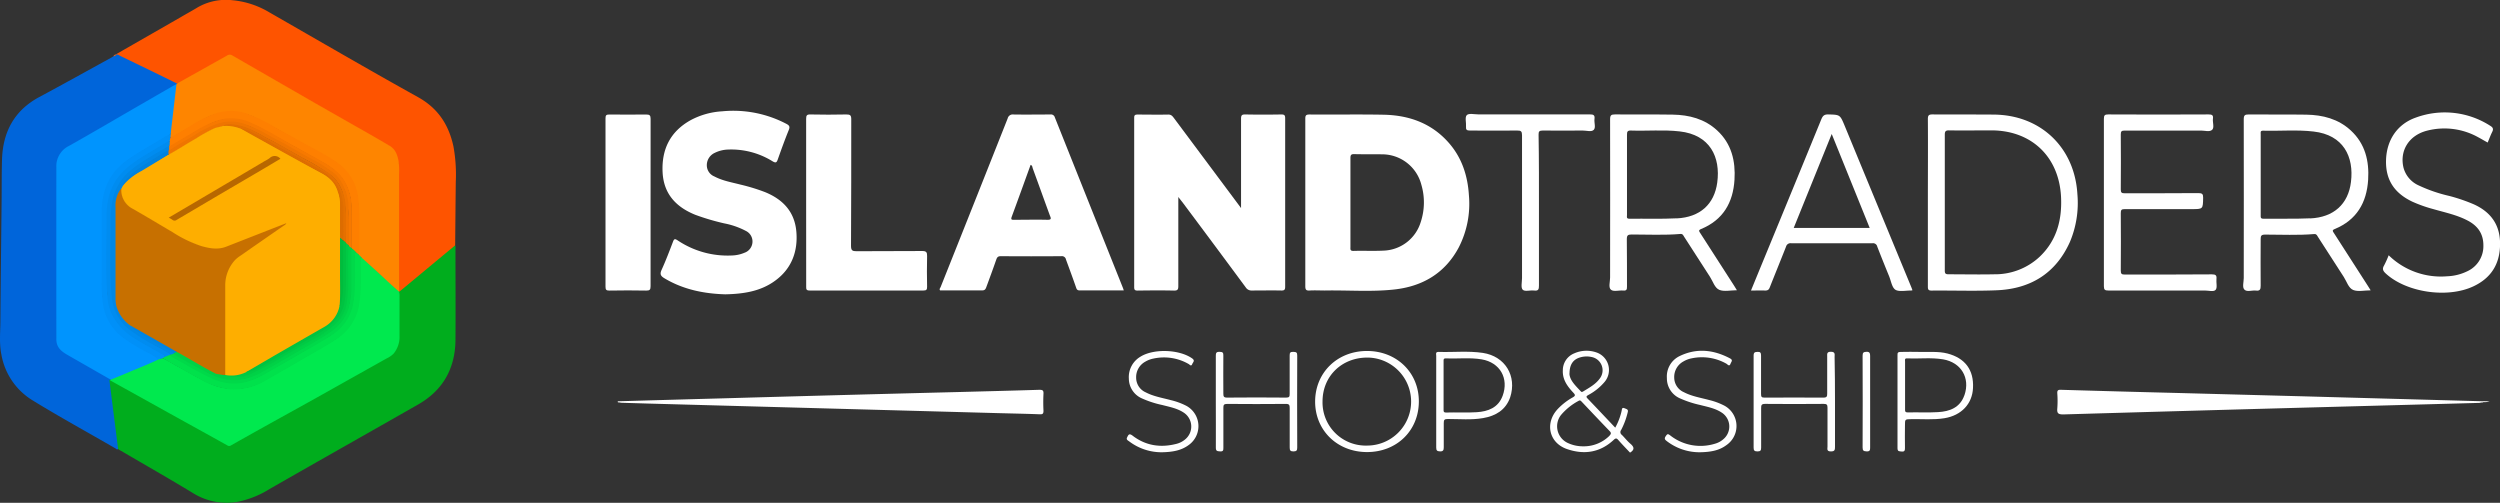<svg id="Layer_1" data-name="Layer 1" xmlns="http://www.w3.org/2000/svg" viewBox="0 0 740 148.83"><rect x="0" y="0" width="740" height="148.83" fill="#333333" stroke="none"/><defs><style>.cls-1{fill:#00ad1d;}.cls-2{fill:#0065da;}.cls-3{fill:#fe5400;}.cls-4{fill:#fff;}.cls-5{fill:#d9641f;}.cls-6{fill:#00e94e;}.cls-7{fill:#0094fe;}.cls-8{fill:#fe8500;}.cls-9{fill:#00e14b;}.cls-10{fill:#0090f8;}.cls-11{fill:#fe7f00;}.cls-12{fill:#008cf0;}.cls-13{fill:#00d949;}.cls-14{fill:#f77900;}.cls-15{fill:#00d246;}.cls-16{fill:#0087e7;}.cls-17{fill:#ef7500;}.cls-18{fill:#00ca44;}.cls-19{fill:#00d146;}.cls-20{fill:#c77000;}.cls-21{fill:#0084e2;}.cls-22{fill:#feae00;}.cls-23{fill:#0082df;}.cls-24{fill:#00c341;}.cls-25{fill:#e57000;}.cls-26{fill:#b76700;}.cls-27{fill:#df6d00;}.cls-28{fill:#00bc3d;}.cls-29{fill:#dd6c00;}</style></defs><path class="cls-1" d="M134.73,72.62a2.28,2.28,0,0,1,.09,1c0,9,.07,18,0,27.05-.09,8.41-3.72,14.88-11.09,19.08-14.64,8.35-29.32,16.62-43.94,25a28.32,28.32,0,0,1-9.25,3.74A18.78,18.78,0,0,1,57.2,146c-7.08-4.31-14.3-8.4-21.45-12.6a2.06,2.06,0,0,1-.79-.55c-.31-.21-.31-.54-.35-.86-.76-6.18-1.58-12.35-2.33-18.53a1.46,1.46,0,0,1,.06-1c.42-.27.74,0,1,.21q7.44,4.17,14.9,8.28c5.13,2.83,10.24,5.69,15.37,8.52l3.55,2a1.23,1.23,0,0,0,1.32,0l20-11.14c6.53-3.63,13-7.29,19.6-10.9,2.37-1.31,4.73-2.63,7.08-4a5.33,5.33,0,0,0,2.46-3.22,9.82,9.82,0,0,0,.43-3c0-4.24.06-8.48,0-12.72.13-.61.66-.89,1.07-1.23,4.9-4.09,9.83-8.13,14.71-12.24C134.07,72.83,134.33,72.56,134.73,72.62Z"/><path class="cls-2" d="M32.58,112.46c-.24.07-.17.27-.15.43q1.26,10,2.53,20c-.32.32-.54,0-.76-.15C26,128,17.59,123.39,9.47,118.4A19.89,19.89,0,0,1,.41,104.94c-.66-3.21-.33-6.46-.3-9.69C.2,83.53.35,71.81.47,60.08c.05-4.21,0-8.42.12-12.63C.8,39.17,4.13,32.74,11.65,28.71c7.08-3.79,14.09-7.7,21.13-11.56.28-.15.54-.33.82-.5s.68-.37,1-.64a1.11,1.11,0,0,1,.83.18c5.37,2.64,10.76,5.23,16.16,7.82.35.17.8.26.89.76a.51.51,0,0,1-.22.35L31,37.36c-3.5,2-7,4.07-10.5,6a6.53,6.53,0,0,0-3.65,6.23q.08,25,0,49.94a5.42,5.42,0,0,0,3.08,5.2c4,2.26,8,4.6,12,6.9.3.18.66.3.8.67C32.77,112.45,32.7,112.49,32.58,112.46Z"/><path class="cls-3" d="M52.4,24.73c-2.4-1.18-4.8-2.37-7.21-3.54l-9.62-4.66c-.33-.15-.62-.44-1-.37a.12.12,0,0,1-.05-.13c0-.05,0-.07,0-.07l19-10.89c1.68-1,3.38-1.9,5-2.9A16.81,16.81,0,0,1,68.91.08,25.75,25.75,0,0,1,79.7,3.64C94.37,12.05,109,20.56,123.76,28.77c5.93,3.3,9.08,8.2,10.46,14.57a46.63,46.63,0,0,1,.69,10.55q-.1,9.36-.18,18.73L118.16,86.38a.39.39,0,0,1-.18-.22,4.7,4.7,0,0,1-.09-1.4q0-17.54,0-35.07a8.68,8.68,0,0,0-1.35-5.12,6.59,6.59,0,0,0-2.43-1.86L84.68,25.83l-15.85-9.1a1.52,1.52,0,0,0-1.65,0c-4.6,2.57-9.18,5.17-13.8,7.7C53.07,24.6,52.8,24.87,52.4,24.73Z"/><path class="cls-4" d="M348.78,58.31v1.77c0,8.21,0,16.42,0,24.63,0,1-.23,1.32-1.29,1.3-3.59-.08-7.18-.05-10.77,0-.79,0-1-.22-1-1q0-25.05,0-50.1c0-.77.18-1,1-1,3,0,6.07.07,9.1,0,.89,0,1.23.48,1.64,1l18.89,25.33,1,1.35V59.93c0-8.25,0-16.51,0-24.76,0-1.06.25-1.31,1.29-1.29,3.54.07,7.09.06,10.63,0,.93,0,1.14.25,1.14,1.15q0,24.92,0,49.82c0,.92-.24,1.16-1.15,1.14-2.89-.06-5.78,0-8.67,0a2,2,0,0,1-1.84-.91Q359.41,72.44,350,59.86C349.68,59.46,349.36,59.06,348.78,58.31Z"/><path class="cls-4" d="M214.69,87.12c-6.19-.18-12.38-1.37-18-4.74-1.08-.64-1.45-1.19-.87-2.47,1.25-2.75,2.33-5.58,3.4-8.4.33-.85.59-.86,1.33-.38a26.55,26.55,0,0,0,16.14,4.49,10.28,10.28,0,0,0,3.66-.8,3.51,3.51,0,0,0,2.37-3,3.47,3.47,0,0,0-1.91-3.45,23,23,0,0,0-6.43-2.25,68.73,68.73,0,0,1-8.55-2.53c-5.71-2.29-9.38-6.19-9.7-12.58-.34-6.78,2.25-12.07,8.3-15.44a22.44,22.44,0,0,1,9.34-2.62,33.78,33.78,0,0,1,19,3.71c.83.44,1.12.8.72,1.79-1.17,2.88-2.23,5.81-3.27,8.75-.32.9-.57,1.11-1.5.57a23.24,23.24,0,0,0-13.3-3.5,9.6,9.6,0,0,0-3.9,1,4,4,0,0,0-2.3,3.71,3.56,3.56,0,0,0,2.26,3.26c2.41,1.28,5.09,1.72,7.7,2.4a55.37,55.37,0,0,1,7.33,2.25c5.22,2.15,8.67,5.75,9.2,11.58s-1.33,11-6.22,14.58C225.2,86.22,220.18,87,214.69,87.12Z"/><path class="cls-4" d="M238.62,59.81c0-8.21,0-16.42,0-24.62,0-1,.18-1.34,1.26-1.31q5.32.12,10.63,0c1.14,0,1.46.22,1.46,1.42,0,12.49,0,25-.07,37.48,0,1.34.4,1.59,1.63,1.58,6.49-.06,13,0,19.45-.06,1.19,0,1.46.36,1.44,1.49-.08,3-.06,6.06,0,9.09,0,.84-.18,1.11-1.07,1.11q-16.86,0-33.72,0c-1,0-1-.41-1-1.15Q238.64,72.33,238.62,59.81Z"/><path class="cls-4" d="M192.57,59.94c0,8.26,0,16.51,0,24.77,0,1-.22,1.32-1.28,1.3-3.64-.08-7.28-.06-10.92,0-.91,0-1.14-.23-1.14-1.14q0-24.91,0-49.82c0-.9.2-1.17,1.13-1.15,3.64,0,7.28.06,10.92,0,1,0,1.3.23,1.3,1.29C192.55,43.43,192.57,51.68,192.57,59.94Z"/><path class="cls-4" d="M622.75,59.94c0-8.25,0-16.51,0-24.77,0-1.06.27-1.3,1.31-1.3q14.84.08,29.67,0c1,0,1.45.19,1.3,1.27s.5,2.67-.27,3.32-2.13.19-3.24.19c-7.51,0-15,0-22.53,0-1,0-1.25.18-1.24,1.19q.07,8.11,0,16.24c0,.93.26,1.14,1.16,1.13,7.28,0,14.55,0,21.83-.05,1.1,0,1.41.28,1.39,1.38-.07,3.36,0,3.36-3.41,3.36-6.58,0-13.16,0-19.74,0-1,0-1.24.2-1.23,1.2q.07,8.48,0,16.94c0,1,.21,1.23,1.2,1.23,8.59,0,17.17,0,25.76-.06,1.07,0,1.48.24,1.36,1.35s.32,2.57-.24,3.23-2.1.2-3.21.2c-9.51,0-19,0-28.55,0-1,0-1.32-.2-1.32-1.28C622.77,76.46,622.75,68.2,622.75,59.94Z"/><path class="cls-4" d="M707.05,75.56a22.12,22.12,0,0,0,17.29,6.22,14.8,14.8,0,0,0,5.92-1.46,8.17,8.17,0,0,0,4.82-7.73c0-3.4-1.67-5.72-4.57-7.26-3.2-1.7-6.73-2.42-10.16-3.41a41.18,41.18,0,0,1-6.18-2.17c-5.54-2.59-8.1-6.62-7.9-12.46s3.31-10.57,8.85-12.5a24.86,24.86,0,0,1,22,2.45c.8.48,1,.94.59,1.77-.5,1-.91,2.12-1.35,3.18-1-.53-1.91-1.09-2.88-1.6a20.55,20.55,0,0,0-15.16-1.89c-5.3,1.4-8.07,5.9-6.89,10.91a8,8,0,0,0,4.47,5.26A44.7,44.7,0,0,0,725,58a51.65,51.65,0,0,1,7.25,2.48c5.15,2.33,7.87,6.23,7.77,12s-2.72,9.86-7.92,12.29c-7.73,3.62-19.85,1.78-25.93-3.83-.8-.74-1.09-1.35-.48-2.36A29.52,29.52,0,0,0,707.05,75.56Z"/><path class="cls-4" d="M182.92,118.78q15.53-.45,31-.87,35.11-1,70.22-1.88c7.84-.21,15.67-.4,23.5-.65,1,0,1.28.19,1.23,1.19a49.84,49.84,0,0,0,0,5c0,.87-.21,1.09-1.08,1.06-4.05-.16-8.11-.23-12.17-.34l-103.5-2.83-8.4-.25c-.26-.18-.58,0-.85-.17A.21.21,0,0,1,182.92,118.78Z"/><path class="cls-4" d="M734.11,119.25l-54.69,1.48q-34.35.94-68.68,1.94c-1.46,0-1.92-.3-1.78-1.77a30.31,30.31,0,0,0,0-4.47c-.05-.89.23-1.08,1.08-1.05q17.28.51,34.55.94l37.49,1L735,118.78a.2.2,0,0,1,.06.2c0,.07,0,.1,0,.1C734.69,119.21,734.37,119.07,734.11,119.25Z"/><path class="cls-4" d="M455.53,62.41c0,7.37,0,14.74,0,22.11,0,1.09-.15,1.63-1.4,1.48s-2.71.38-3.37-.21-.24-2.27-.24-3.47q0-21.12,0-42.26c0-1.18-.29-1.44-1.44-1.42-4.66.07-9.33,0-14,0-.93,0-1.21-.25-1.14-1.15.1-1.16-.38-2.71.2-3.38s2.27-.25,3.46-.25c11,0,22,0,33,0,1.07,0,1.52.22,1.37,1.35s.46,2.54-.23,3.23-2.12.19-3.23.2c-4,0-7.93.05-11.89,0-1,0-1.21.29-1.2,1.24C455.55,47.39,455.53,54.9,455.53,62.41Z"/><path class="cls-4" d="M359.88,118.79c0-4.48,0-9,0-13.43,0-.82.08-1.24,1.09-1.22s1.15.26,1.14,1.16c-.05,3.73,0,7.46,0,11.19,0,.83.1,1.2,1.1,1.2q8.73-.09,17.48,0c.92,0,1.06-.28,1.05-1.1,0-3.78,0-7.56,0-11.33,0-.82.13-1.14,1.05-1.11s1.2.15,1.19,1.13q-.06,13.58,0,27.14c0,.88-.16,1.19-1.12,1.2s-1.11-.35-1.11-1.19c0-3.87,0-7.74,0-11.61,0-.92-.12-1.28-1.17-1.26q-8.67.08-17.35,0c-.95,0-1.12.3-1.11,1.17,0,3.91,0,7.83,0,11.75,0,.76,0,1.2-1,1.13-.79-.06-1.24-.06-1.23-1.1C359.92,127.93,359.88,123.36,359.88,118.79Z"/><path class="cls-4" d="M543.16,118.94c0,4.43,0,8.86,0,13.29,0,.93-.06,1.39-1.22,1.39-1.32,0-1-.77-1-1.44,0-3.83,0-7.65,0-11.47,0-.89-.19-1.17-1.13-1.16q-8.67.08-17.34,0c-1.06,0-1.18.37-1.17,1.27,0,3.87,0,7.75,0,11.62,0,.86-.15,1.18-1.11,1.18s-1.12-.35-1.12-1.21q0-13.56,0-27.14c0-1,.37-1.08,1.2-1.12s1,.32,1,1.12c0,3.77,0,7.55,0,11.33,0,.84.16,1.1,1,1.09,5.83,0,11.66-.05,17.49,0,1,0,1.09-.39,1.09-1.21,0-3.64,0-7.27,0-10.91,0-.79-.18-1.47,1.13-1.45s1.06.79,1.06,1.53Q543.17,112.29,543.16,118.94Z"/><path class="cls-4" d="M503.09,133.87a15.88,15.88,0,0,1-9.61-3.22c-.46-.37-1-.67-.47-1.47s.67-.83,1.41-.27a14.48,14.48,0,0,0,13.21,2.43,6.2,6.2,0,0,0,2.44-1.3,4.9,4.9,0,0,0-.44-7.91c-1.94-1.29-4.21-1.69-6.41-2.26a30.47,30.47,0,0,1-5.82-1.9,6.45,6.45,0,0,1-4-6.08,6.68,6.68,0,0,1,3.81-6.51c5-2.41,10-1.88,14.87.7,1,.52.36,1,.15,1.6-.34.91-.81.25-1.17,0a14.71,14.71,0,0,0-10.39-1.6,7.46,7.46,0,0,0-2.34.89,5.22,5.22,0,0,0-2.76,4.84,4.74,4.74,0,0,0,2.88,4.29c2.33,1.22,4.93,1.62,7.44,2.3a20,20,0,0,1,4.44,1.63,6.85,6.85,0,0,1,.71,11.71C508.79,133.44,506.13,133.82,503.09,133.87Z"/><path class="cls-4" d="M344,133.87a15.84,15.84,0,0,1-9.73-3.2c-.35-.27-1-.51-.65-1.19s.54-1.36,1.63-.52c3.91,3,8.35,3.64,13.09,2.39a6.33,6.33,0,0,0,2.34-1.19,4.92,4.92,0,0,0-.38-8.08c-1.91-1.24-4.13-1.64-6.28-2.2a29.4,29.4,0,0,1-6-1.95,6.42,6.42,0,0,1-3.88-5.85,7,7,0,0,1,3.4-6.48c3.95-2.49,11.59-2.19,15.37.51.9.65.2,1.12,0,1.64-.33.85-.77.16-1.07,0a14.62,14.62,0,0,0-10.39-1.62,7.48,7.48,0,0,0-2.47.94,5.2,5.2,0,0,0-2.68,4.75,4.73,4.73,0,0,0,2.83,4.31c2.34,1.23,4.94,1.63,7.44,2.31a20.13,20.13,0,0,1,4.58,1.68,6.85,6.85,0,0,1,.77,11.56C349.63,133.41,346.93,133.8,344,133.87Z"/><path class="cls-4" d="M553.56,118.94c0,4.48,0,9,0,13.43,0,.78,0,1.3-1.06,1.24-.87-.05-1.17-.2-1.17-1.15q.06-13.59,0-27.16c0-.92.26-1.13,1.16-1.17s1.08.43,1.07,1.23C553.55,109.88,553.56,114.41,553.56,118.94Z"/><path class="cls-5" d="M34.51,16l0,.2a1.83,1.83,0,0,1-.93.49C33.72,16.17,34.19,16.16,34.51,16Z"/><path class="cls-4" d="M736.9,118.78A3.86,3.86,0,0,1,735,119a1.93,1.93,0,0,1,0-.24Z"/><path class="cls-6" d="M118.12,86.26a.56.56,0,0,1,0,.12,3.85,3.85,0,0,1,.14,1.22c0,4,0,7.89,0,11.84a7.74,7.74,0,0,1-1.75,5.23,7.23,7.23,0,0,1-2.09,1.44q-10.7,6-21.41,12c-4.93,2.75-9.88,5.47-14.81,8.22q-4.89,2.72-9.77,5.48a1,1,0,0,1-1.19,0c-5.57-3.11-11.16-6.18-16.74-9.28l-18-10a.71.71,0,0,0,.15-.08,1.48,1.48,0,0,1,.86-.57c3.89-1.61,7.76-3.26,11.64-4.87a13.56,13.56,0,0,1,1.6-.73,4.08,4.08,0,0,1,1.33-.3c1.66.76,3.2,1.75,4.8,2.61,3,1.58,5.81,3.36,8.86,4.76a17.27,17.27,0,0,0,16.66-.85c6.44-3.68,12.89-7.33,19.26-11.13a18.33,18.33,0,0,0,6-5.26,15.49,15.49,0,0,0,2.49-7.1,101,101,0,0,0,.37-11.54c0-.43-.11-.89.25-1.25.34-.15.55.09.77.28,1.42,1.22,2.76,2.53,4.15,3.79,1.94,1.75,3.81,3.56,5.78,5.28A2.69,2.69,0,0,1,118.12,86.26Z"/><path class="cls-7" d="M46.89,106.39c-2.94,1.45-6,2.58-9,3.88-1.69.73-3.41,1.41-5.12,2.11L20.05,105.1c-1.57-.9-3-1.91-3.31-3.86a7.27,7.27,0,0,1-.07-1.14c0-16.88,0-33.75,0-50.62a6.7,6.7,0,0,1,3.79-6.32c7.13-4,14.2-8.18,21.3-12.27l9.62-5.55c.28-.16.58-.27.87-.41A1.31,1.31,0,0,1,52.4,26C52,30,51.45,34,51,38a4.38,4.38,0,0,1-.2.94,2,2,0,0,1-1,1.25c-3.34,2-6.72,3.91-10,6a23.05,23.05,0,0,0-5.58,4.7,16.83,16.83,0,0,0-3.68,9.75c-.42,5.43-.11,10.88-.18,16.32,0,3-.05,6,0,9a25,25,0,0,0,.81,6,15,15,0,0,0,6.32,8.45c2.43,1.7,5.09,3,7.68,4.51.41.23.83.45,1.22.71S47,106,46.89,106.39Z"/><path class="cls-8" d="M50.58,39.07l1.65-14.14.17-.2q7.43-4.15,14.84-8.31a1.37,1.37,0,0,1,1.54,0q10.41,6,20.84,12c5,2.9,10.1,5.76,15.14,8.65q5.33,3,10.62,6.11c1.64,1,2.21,2.59,2.57,4.32a20,20,0,0,1,.18,4q0,17.4,0,34.81c-2.32-1.93-4.46-4.05-6.7-6.08l-4.42-4c-.44-.2-.89-.41-1-1,.07-4.77.09-9.54,0-14.31a17.24,17.24,0,0,0-1.46-6.69,15.31,15.31,0,0,0-6.22-6.81c-3.78-2.34-7.74-4.36-11.62-6.53C83,38.78,79.3,36.62,75.44,34.78A16.39,16.39,0,0,0,69,33.11a17.73,17.73,0,0,0-9.42,2.56c-2.68,1.48-5.25,3.15-7.93,4.64-.39.22-.76.59-1.29.31C50,40,50.6,39.6,50.58,39.07Z"/><path class="cls-4" d="M434.8,57.83c-.35-5.76-2.05-11.07-5.91-15.5-5.08-5.82-11.74-8.21-19.25-8.37-7.32-.15-14.64,0-22-.07-1.09,0-1.28.3-1.27,1.31,0,8.21,0,16.41,0,24.62s0,16.6,0,24.9c0,1.07.28,1.34,1.31,1.27,1.48-.09,3,0,4.47,0,6.85-.13,13.73.45,20.55-.3,8.37-.92,15-4.8,19.07-12.41A28.24,28.24,0,0,0,434.8,57.83Zm-14.26,7.89a11.92,11.92,0,0,1-10.88,8.46c-3,.16-6.06,0-9.09.09-1,0-.84-.58-.84-1.17V59.8c0-4.33,0-8.67,0-13,0-.88.18-1.21,1.14-1.18,2.71.08,5.41,0,8.12.06a12,12,0,0,1,11.73,9A18.49,18.49,0,0,1,420.54,65.72Z"/><path class="cls-4" d="M332.4,85.25Q322.31,60,312.23,34.74a1.18,1.18,0,0,0-1.34-.85c-3.63,0-7.28.06-10.91,0a1.53,1.53,0,0,0-1.71,1.17q-9.9,25-19.84,49.9c-.12.29-.47.6-.17,1,4.14,0,8.3,0,12.45,0,.77,0,1-.32,1.25-1,1-2.71,2-5.41,2.94-8.13.24-.67.49-1,1.34-1q9,.07,17.92,0a1.22,1.22,0,0,1,1.37,1c1,2.72,2,5.42,2.94,8.13.18.5.27,1,1.08,1,4.33,0,8.66,0,13.09,0C332.54,85.67,332.48,85.46,332.4,85.25ZM310,65.06c-3.26-.08-6.52,0-9.77,0-.63,0-1.11.06-.77-.87,1.89-5.12,3.74-10.25,5.6-15.39.55.19.51.7.64,1.06,1.71,4.65,3.38,9.33,5.09,14C311.15,64.69,311.22,65.08,310,65.06Z"/><path class="cls-4" d="M614.91,57.5c-.79-13.81-10.84-23.45-24.68-23.58-6.07-.06-12.13,0-18.2-.05-1.08,0-1.38.25-1.38,1.37.06,8.21,0,16.42,0,24.63s0,16.61,0,24.91c0,.81.06,1.23,1.08,1.23,6.44-.06,12.89.18,19.31-.09,10-.42,17.49-5,21.67-14.34A29.69,29.69,0,0,0,614.91,57.5Zm-11.1,18.43a19.29,19.29,0,0,1-13.46,5.26c-4.52.1-9.05,0-13.57,0-.95,0-1.13-.28-1.12-1.16,0-6.72,0-13.43,0-20.15s0-13.33,0-20c0-1,.25-1.31,1.29-1.29,4.15.07,8.3,0,12.45,0,11.84,0,20,7.69,20.66,19.54C610.42,64.94,608.85,71.09,603.81,75.93Z"/><path class="cls-4" d="M513.33,84.62,503.28,69c-.31-.48-.67-.83.22-1.2C510,65.13,513,60,513.41,53.21c.34-5.56-.87-10.69-5.16-14.63-3.7-3.4-8.26-4.57-13.13-4.65-5.69-.09-11.38,0-17.07-.06-1.13,0-1.46.23-1.46,1.43.05,15.62,0,31.24,0,46.86,0,1.24-.55,2.94.25,3.6s2.4.12,3.64.24c1,.09,1.12-.33,1.11-1.18,0-4.66,0-9.32-.05-14,0-1.22.35-1.4,1.46-1.41,4.8,0,9.61.25,14.4-.16.72-.06.86.45,1.12.85,2.55,3.95,5.07,7.91,7.64,11.85.88,1.35,1.39,3.3,2.79,3.86s3.3.11,5.17.1Zm-17-20c-4.65.24-9.32.06-14,.13-1,0-.74-.59-.74-1.1q0-6,0-12c0-3.92,0-7.83,0-11.75,0-.91.12-1.29,1.17-1.26,4.8.17,9.61-.29,14.39.25,9.09,1,12.15,7.7,11.16,15.11C507.44,60.5,503.17,64.3,496.34,64.64Z"/><path class="cls-4" d="M700.89,84.62,690.85,69c-.31-.48-.68-.84.21-1.2,6.51-2.67,9.49-7.82,9.91-14.58.35-5.57-.87-10.69-5.16-14.63-3.69-3.4-8.26-4.57-13.13-4.65-5.69-.09-11.38,0-17.06-.06-1.14,0-1.47.23-1.47,1.43.05,15.67,0,31.33,0,47,0,1.2-.53,2.78.25,3.47s2.22.09,3.37.23,1.41-.35,1.39-1.46c-.06-4.57,0-9.14,0-13.71,0-1,.13-1.4,1.31-1.4,4.84,0,9.69.25,14.54-.16.71-.06.85.45,1.11.85,2.55,3.95,5.08,7.91,7.64,11.85.88,1.35,1.39,3.3,2.8,3.86s3.29.11,5.16.1C701.38,85.39,701.14,85,700.89,84.62Zm-17.09-20c-4.6.21-9.22.06-13.84.12-.91,0-.79-.5-.79-1.06q0-6,0-12c0-4,0-8,0-12,0-.47-.19-1,.68-1,5,.14,10-.33,14.95.25,8.9,1,12,7.5,11.09,14.91C695.09,60.46,690.73,64.34,683.8,64.65Z"/><path class="cls-4" d="M565.64,84.74Q555.83,61,546,37.18c-1.36-3.27-1.36-3.21-4.87-3.31-1.16,0-1.57.4-2,1.39Q531,55.14,522.81,75c-1.5,3.64-3,7.29-4.52,11,1.5,0,2.85-.06,4.2,0,.82,0,1.12-.28,1.39-1,1.58-4,3.22-8,4.79-12a1.37,1.37,0,0,1,1.53-1q12,0,24.06,0a1.27,1.27,0,0,1,1.41,1c1.14,2.95,2.33,5.88,3.52,8.8.58,1.42.84,3.39,1.91,4s3.07.18,4.65.19a1.91,1.91,0,0,0,.34-.08C565.94,85.5,565.8,85.12,565.64,84.74Zm-34.7-17.27,11.25-27.81,11.24,27.81Z"/><path class="cls-4" d="M482.58,131.33c-.92-.78-1.66-1.76-2.52-2.61a1,1,0,0,1-.2-1.45,22.37,22.37,0,0,0,1.94-5.21c.25-.91-.3-.94-.88-1.2-.88-.38-.82.31-.91.73a18.67,18.67,0,0,1-1.9,5c-2.77-2.92-5.48-5.81-8.22-8.66-.51-.54-.24-.71.23-1A16.34,16.34,0,0,0,475,113a5.48,5.48,0,0,0-2.49-8.69,8.93,8.93,0,0,0-6.55.29,5.38,5.38,0,0,0-3.36,5c-.14,2.76,1.36,4.77,3.1,6.63.59.63.69.91-.16,1.39a18.69,18.69,0,0,0-4.51,3.51c-3.79,4.13-2.53,9.92,2.74,11.77,5.07,1.77,9.84,1.09,13.89-2.7.61-.57.87-.51,1.37.06,1.13,1.29,2.33,2.52,3.46,3.72C483.92,133.11,483.72,132.29,482.58,131.33Zm-18-20.76c0-2.57,1-4.07,2.92-4.71a6.75,6.75,0,0,1,3.59-.19,4,4,0,0,1,2.44,6.38c-1.26,1.74-3.15,2.73-4.93,3.83-.21.13-.46.21-.64,0C466.36,114.18,464.63,112.56,464.55,110.57Zm11.87,18.37a10.8,10.8,0,0,1-7.92,3.17,10.53,10.53,0,0,1-4.59-1.05,5.43,5.43,0,0,1-1.89-8.21,17.8,17.8,0,0,1,5.18-4.18c.44-.28.65-.08.93.21,2.78,2.94,5.56,5.89,8.37,8.8C477,128.21,476.82,128.51,476.42,128.94Z"/><path class="cls-4" d="M404.63,103.89c-8.76,0-15.31,6.37-15.35,14.92s6.54,15,15.36,15,15.29-6.34,15.34-14.91S413.46,103.89,404.63,103.89Zm-.05,28a12.77,12.77,0,0,1-13.11-13.05c0-7.49,5.67-13,13.28-13a13,13,0,1,1-.17,26.05Z"/><path class="cls-4" d="M438.94,104.46c-4.35-.65-8.75-.15-13.12-.3-1,0-.7.66-.7,1.15,0,4.52,0,9,0,13.56s0,9,0,13.57c0,.91.24,1.14,1.15,1.17s1.09-.41,1.08-1.22c0-2.37,0-4.75,0-7.13,0-1,.19-1.23,1.19-1.24,3.49,0,7,.34,10.47-.27,3.71-.64,6.67-2.37,8-6.14C449.06,111.31,445.53,105.46,438.94,104.46Zm5.84,12.7c-1.31,3.53-4.3,4.63-7.65,4.85-3,.2-6.06,0-9.09.1-.83,0-.74-.44-.74-1,0-2.38,0-4.75,0-7.13s0-4.67,0-7c0-.47-.09-.93.67-.89,3.53.14,7.09-.31,10.61.28C444,107.3,446.68,112,444.78,117.16Z"/><path class="cls-4" d="M576.46,104.64c-2.72-.69-5.47-.39-7.85-.47s-4.09,0-6,0c-.73,0-1,.18-.95.93q0,13.78,0,27.55c0,1.06.55.91,1.21,1s1.05-.14,1-1c-.06-2.24,0-4.48,0-6.71,0-1.86,0-1.83,1.78-1.87,3.31-.07,6.62.26,9.91-.28,5-.82,8.24-4.23,8.45-8.94C584.29,109.49,581.65,106,576.46,104.64Zm5,12.35c-1.28,3.67-4.35,4.81-7.82,5-3,.19-6,0-8.95.09-.77,0-.8-.34-.79-.92,0-2.38,0-4.76,0-7.14s0-4.66,0-7c0-.42-.2-1,.61-.93,3.54.14,7.1-.31,10.62.27C580.49,107.27,583.24,111.86,581.47,117Z"/><path class="cls-9" d="M106.12,75.29l.88.88c-.29.26-.18.61-.18.92,0,2.35.09,4.71,0,7.06a42.1,42.1,0,0,1-.64,6.71,15,15,0,0,1-6.71,9.62c-3.32,2.22-6.86,4.07-10.3,6.1s-6.81,3.92-10.22,5.88a18.47,18.47,0,0,1-11.09,2.77,22.35,22.35,0,0,1-8.52-2.9c-2.84-1.54-5.64-3.15-8.45-4.73L48.1,106c0-.34.3-.4.52-.52.59-.14,1.07-.61,1.72-.56a115.42,115.42,0,0,0,12.79,7c4.87,2.18,9.66,1.67,14.26-.89,6.28-3.48,12.5-7.09,18.68-10.75a18.68,18.68,0,0,0,5.77-4.74,15,15,0,0,0,2.78-8c.3-3.9.18-7.82.2-11.73,0-.44-.16-1,.48-1.19A.86.86,0,0,1,106.12,75.29Z"/><path class="cls-10" d="M48.66,105.69l-.56.35-1.21.35a15,15,0,0,0-3.5-2.16,55,55,0,0,1-7.45-4.66,15,15,0,0,1-5.49-9.73,44.71,44.71,0,0,1-.36-6.23c0-7,0-14,0-21a21.19,21.19,0,0,1,1.47-7.81,16.71,16.71,0,0,1,5.54-7C40.77,45,44.87,43,48.7,40.52c.66-.42,1.59-.54,1.88-1.45l-.12,1.58c.28.41.11.76-.13,1.11-2.52,1.57-5.11,3-7.63,4.61a33.93,33.93,0,0,0-6,4.5,16,16,0,0,0-4.6,9.41,44.31,44.31,0,0,0-.34,5.63c-.07,5.77-.08,11.54,0,17.31a30.62,30.62,0,0,0,.65,7,14.1,14.1,0,0,0,3.33,6.23c2.52,2.75,5.73,4.49,8.91,6.27,1.13.63,2.28,1.24,3.39,1.91C48.42,104.86,49,105,48.66,105.69Z"/><path class="cls-11" d="M50.23,41.71l.23-1.06c2.21-1.08,4.27-2.44,6.39-3.69a32.33,32.33,0,0,1,7.28-3.5,14.87,14.87,0,0,1,8.49,0,43.21,43.21,0,0,1,8.57,4.09c2.88,1.59,5.76,3.17,8.63,4.77,3.18,1.77,6.46,3.37,9.47,5.42A14.75,14.75,0,0,1,106,58.35a32.66,32.66,0,0,1,.33,4.63c0,3.8,0,7.6,0,11.39,0,.31.12.66-.16.92l-.7-.53a4,4,0,0,1-1.23-1,1.19,1.19,0,0,1-.19-.35,5.09,5.09,0,0,1-.07-1.23c0-3.51.07-7,0-10.52a14.93,14.93,0,0,0-3.12-9.38A19.56,19.56,0,0,0,95,47.84c-5.78-3.3-11.63-6.47-17.45-9.7a33.91,33.91,0,0,0-4.33-2,13.75,13.75,0,0,0-11.29.69c-3.56,1.73-6.86,3.9-10.28,5.88-.3.18-.6.36-.92.52s-.62,0-.69-.37A1.48,1.48,0,0,1,50.23,41.71Z"/><path class="cls-12" d="M50.23,41.71v1.17a1.32,1.32,0,0,1-.15.39,18.56,18.56,0,0,1-2.83,1.8,70.81,70.81,0,0,0-8.06,5.24A15.25,15.25,0,0,0,33.33,61c-.23,2.19-.29,4.4-.32,6.6-.07,4.61-.06,9.24,0,13.86,0,2.11.09,4.22.32,6.33a13.78,13.78,0,0,0,5.53,9.86,75.48,75.48,0,0,0,8.5,5.2c.82.47,1.67.89,2.46,1.39.27.17.58.3.65.67a.16.16,0,0,1-.21.13l-1.6.65c0-.66-.56-.76-1-1-2.7-1.55-5.48-3-8.08-4.67a18.47,18.47,0,0,1-5.73-5.64,13.22,13.22,0,0,1-2-5.85c-.71-7.87-.3-15.76-.32-23.64a23.71,23.71,0,0,1,.85-7.29,16.16,16.16,0,0,1,3.32-6.05c2.63-2.94,6-4.88,9.32-6.88l4.14-2.49A2.88,2.88,0,0,1,50.23,41.71Z"/><path class="cls-13" d="M50.26,105l.16-.07a.86.86,0,0,1,1-.37c2.94,1.63,5.84,3.31,8.8,4.9a20.37,20.37,0,0,0,8.74,2.82A13.77,13.77,0,0,0,75,111.09a80.89,80.89,0,0,0,8.45-4.57c3.84-2.19,7.66-4.38,11.46-6.63a26.09,26.09,0,0,0,4.53-3.2,12.92,12.92,0,0,0,4-7.32,32.88,32.88,0,0,0,.34-5.69c0-3,0-6,0-9,0-.38-.24-1,.56-1a4.39,4.39,0,0,1,1.09,1.06c-.54.1-.36.54-.36.85,0,2.68.07,5.36,0,8a34.27,34.27,0,0,1-.62,6.84A14,14,0,0,1,98.48,99c-3.21,2.18-6.64,4-10,5.95-2.83,1.66-5.7,3.26-8.54,4.91s-5.7,3.17-9,3.57A15.32,15.32,0,0,1,62.68,112c-4-1.84-7.83-4.16-11.72-6.29A2.1,2.1,0,0,1,50.26,105Z"/><path class="cls-14" d="M50.07,43.13l.15-.25c.08.57.35.19.52.09,2.4-1.42,4.79-2.86,7.2-4.25a29.21,29.21,0,0,1,7.18-3.3,13.47,13.47,0,0,1,9,.84c4.32,1.86,8.31,4.36,12.42,6.64,3.16,1.74,6.33,3.48,9.46,5.27,2.8,1.6,5.25,3.57,6.63,6.6a16.62,16.62,0,0,1,1.5,6.64c.06,4,0,8.07,0,12.1-.3.14-.45-.11-.64-.24a1.7,1.7,0,0,1-.38-.51.84.84,0,0,1-.07-.26c-.06-2.74,0-5.48,0-8.21a26.22,26.22,0,0,0-.55-6.38,12.64,12.64,0,0,0-5.17-7.52c-2.46-1.63-5-3-7.61-4.45-3-1.71-6-3.41-9.1-5a61.83,61.83,0,0,0-6.22-3.32,20.5,20.5,0,0,0-5.53-1.44,11.15,11.15,0,0,0-4.74.83,29.7,29.7,0,0,0-5.85,2.88c-2.44,1.53-5,2.85-7.43,4.42-.26.17-.58.35-.87,0A1.15,1.15,0,0,1,50.07,43.13Z"/><path class="cls-15" d="M103.65,73.12l.52.39.16.19c-.52.13-.33.56-.33.88,0,3.15,0,6.29,0,9.44a22.7,22.7,0,0,1-.93,7.6,12.85,12.85,0,0,1-4.73,6.3c-3.56,2.55-7.45,4.56-11.22,6.76-3.09,1.8-6.18,3.6-9.31,5.34a19.43,19.43,0,0,1-7,2.43A14.75,14.75,0,0,1,63,111.09,121.75,121.75,0,0,1,51.71,105a2.07,2.07,0,0,1-.39-.34l0-.13a1.47,1.47,0,0,1,1.13-.51c2.2,1.06,4.25,2.37,6.37,3.56,1.79,1,3.59,2,5.35,3,.3.44.78.5,1.23.64,4.22,1.28,8.16.38,11.87-1.72,5.76-3.25,11.51-6.53,17.19-9.91a20.58,20.58,0,0,0,6.11-4.86,13.45,13.45,0,0,0,2.62-7.27c.36-4.38.09-8.76.18-13.14C103.41,74,103.28,73.48,103.65,73.12Z"/><path class="cls-16" d="M50.07,43.13l0,1.23a.48.48,0,0,1-.16.34q-4.64,2.59-9,5.6a15.61,15.61,0,0,0-3.77,3.53,3.28,3.28,0,0,0-.61,1.26,3.19,3.19,0,0,1-.54,1,8.18,8.18,0,0,0-1.48,5.35c-.06,9-.05,17.93,0,26.9a8.67,8.67,0,0,0,3,6.56c.41.38.83.75,1.21,1.16a6.45,6.45,0,0,0,2.17,1.88c2.44,1.67,5.07,3,7.65,4.49.81.46,1.64.9,2.43,1.4.27.17.69.31.45.78l0,.07-.9.3A32.72,32.72,0,0,0,46,102.38a61.15,61.15,0,0,1-7.54-4.69,13.71,13.71,0,0,1-5.39-9.89c-.64-7.19-.35-14.4-.3-21.59a29.45,29.45,0,0,1,.63-7.42,15.48,15.48,0,0,1,3.4-6.58c2.57-2.87,5.91-4.69,9.13-6.67C47.32,44.71,48.7,43.93,50.07,43.13Z"/><path class="cls-17" d="M49.9,44.54l.15-.18c.6,0,.94-.46,1.37-.73,2.21-1.38,4.54-2.57,6.73-4A31.76,31.76,0,0,1,64,36.76a12.27,12.27,0,0,1,8.59,0A39.06,39.06,0,0,1,79.47,40c1.44.84,3,1.54,4.41,2.33,1.66.91,3.29,1.87,4.93,2.8s3,1.71,4.61,2.52,3.09,2,4.63,3c2.54,1.67,3.72,4.2,4.57,6.92a12.45,12.45,0,0,1,.52,4.31c-.06,1.13.17,2.27.15,3.42,0,2.44,0,4.88,0,7.33-.43.1-.59-.27-.84-.49a1.19,1.19,0,0,1-.23-.48c-.1-2.36,0-4.71,0-7.07a23.77,23.77,0,0,0-.77-7.33,10.46,10.46,0,0,0-3.25-5.15,58.78,58.78,0,0,0-8.77-5.39q-3.6-2-7.14-4c-1.3-.75-2.64-1.43-4-2.13a34.84,34.84,0,0,0-5-2.47,13,13,0,0,0-6.64-.94,1.93,1.93,0,0,0-.74.26,21.88,21.88,0,0,1-2.27.66,24.78,24.78,0,0,0-3.81,2c-3,1.79-6,3.65-9.08,5.4-.29.17-.6.54-1,.15A1.15,1.15,0,0,1,49.9,44.54Z"/><path class="cls-18" d="M102.59,72.11l.69.54,0,.16c0,5.06.26,10.12-.16,15.17a12.93,12.93,0,0,1-6.31,10.19c-3.74,2.4-7.64,4.52-11.48,6.75q-4,2.33-8,4.61a15.5,15.5,0,0,1-9.47,2.21c-.61-.07-1.36,0-1.72-.76a.77.77,0,0,1,.54-.2,10.92,10.92,0,0,0,6.1-.83,11.27,11.27,0,0,0,4.34-1.63c3.55-2.07,7.15-4.06,10.69-6.15,2.73-1.61,5.58-3,8.19-4.85a16.59,16.59,0,0,0,4.4-4.4,8.48,8.48,0,0,0,1.25-3.27,37.14,37.14,0,0,0,.5-6.66q0-4.9,0-9.8C102.18,72.81,102,72.28,102.59,72.11Z"/><path class="cls-19" d="M66.16,111a11.59,11.59,0,0,0,8.64-.57A108.14,108.14,0,0,0,85,104.83c2.5-1.43,5-2.86,7.49-4.27a33.75,33.75,0,0,0,6.81-4.65,11.32,11.32,0,0,0,3.42-6.79c.72-5.06.2-10.16.36-15.24,0-.36-.16-.77.2-1.07l.34.31c0,3.8,0,7.6,0,11.4a21.74,21.74,0,0,1-1,6.92A13.61,13.61,0,0,1,97,98.36c-3.44,2.3-7.09,4.24-10.65,6.34-3.2,1.9-6.45,3.73-9.72,5.5A15.12,15.12,0,0,1,68,112.06a14.82,14.82,0,0,1-3.41-.79c-.29-.09-.55-.24-.56-.6A2.27,2.27,0,0,1,66.16,111Z"/><path class="cls-20" d="M66.16,111,64,110.67c-3.87-1.94-7.53-4.25-11.32-6.33l-.4-.19a5.18,5.18,0,0,1-2.21-1c-3.34-1.91-6.7-3.78-10-5.71a5.38,5.38,0,0,1-1.48-1.07,10.79,10.79,0,0,1-4.13-5.73,9.56,9.56,0,0,1-.26-2.26c0-9,0-18,0-26.93a8.37,8.37,0,0,1,1.27-5.12,5.74,5.74,0,0,1,.41-.45c.37.28.25.69.29,1.06a5.22,5.22,0,0,0,2.44,4.2C44.35,64.49,50,68,55.9,71.11a17.9,17.9,0,0,0,7.85,2.18,8.83,8.83,0,0,0,3.62-.71c5.43-2.11,10.86-4.25,16.3-6.34.37-.14.91-.51,1.12-.12s-.4.67-.73.9c-4,2.84-8.06,5.75-12.2,8.45A10.43,10.43,0,0,0,67,84.71c-.06,8.31,0,16.62,0,24.92,0,.46.12,1-.26,1.35Z"/><path class="cls-21" d="M38.59,96.33l13.73,7.82-1,.45c0-.38-.31-.45-.56-.6-3.42-2-7-3.76-10.29-6C39.78,97.49,38.94,97.17,38.59,96.33Z"/><path class="cls-22" d="M66.67,111c0-8.8,0-17.6,0-26.4A11.1,11.1,0,0,1,69.54,77a9.19,9.19,0,0,1,1.57-1.27q6.66-4.64,13.32-9.24a.69.69,0,0,0,.28-.41L81,67.52Q74,70.26,67,73c-2.52,1-5,.52-7.5-.19a37,37,0,0,1-8.39-4.07c-4-2.34-7.92-4.72-11.93-7a6.13,6.13,0,0,1-3.26-5.89l.43-.82a7.19,7.19,0,0,1,2.73-2.9c3.34-2.19,6.83-4.12,10.24-6.19a.7.7,0,0,1,.58-.16C52.63,44.28,55.26,42.56,58,41a45.65,45.65,0,0,1,5.38-3c.79-.33,1.65-.39,2.45-.68a1.82,1.82,0,0,1,.86-.18c.29,0,.59,0,.88,0a9,9,0,0,1,3.88.84c3,1.6,6,3.33,9,5,4.78,2.61,9.51,5.31,14.31,7.89,1.88,1,3.72,2,4.71,4.08.37.77.64,1.58.94,2.38a15.63,15.63,0,0,1,.46,4.36c0,2.91,0,5.83,0,8.74,0,6.17,0,12.34,0,18.52a4.14,4.14,0,0,1-.16,1.48A9.33,9.33,0,0,1,96.06,97q-11,6.28-22,12.69c-.37.21-.78.23-1.14.43A9.83,9.83,0,0,1,66.67,111Z"/><path class="cls-23" d="M49.87,45.77c-2.68,1.61-5.34,3.26-8,4.84A18.28,18.28,0,0,0,36.32,55a3.77,3.77,0,0,1,1.28-2.14,23.28,23.28,0,0,1,4-3.35c2.33-1.58,4.77-3,7.15-4.48a10.19,10.19,0,0,1,1.11-.51Z"/><path class="cls-24" d="M72.89,110.12,81.67,105q7.23-4.17,14.46-8.31a9.15,9.15,0,0,0,4.35-6,17.7,17.7,0,0,0,.74-5.55c.07-4.1,0-8.21,0-12.32a5.22,5.22,0,0,1,.08-1.31.72.72,0,0,1,.15-.27c.51-.15.72.2.91.57l.21.32c-.32.28-.19.66-.19,1,0,3.82,0,7.65,0,11.47a25.6,25.6,0,0,1-.53,5.46,9.69,9.69,0,0,1-2.35,4.53,29.43,29.43,0,0,1-7.35,5.37c-1.72,1-3.45,1.91-5.12,3-1.25.8-2.6,1.43-3.88,2.17-1.48.86-2.94,1.75-4.42,2.62a26.1,26.1,0,0,1-4.88,2.35A3.82,3.82,0,0,1,72.89,110.12Z"/><path class="cls-25" d="M102.38,71.79l-.68-.59a.7.7,0,0,1-.23-.56c0-2.11,0-4.23,0-6.35,0-3.54-.11-7.08-2.38-10.1A13.93,13.93,0,0,0,95,50.67c-3.9-2.3-7.9-4.43-11.86-6.61-2-1.08-3.88-2.23-5.85-3.27a31.79,31.79,0,0,0-5.83-2.62,12.23,12.23,0,0,0-3.9-.89,1.12,1.12,0,0,0-.88,0l-.88,0a4.43,4.43,0,0,1,2.86-.5A16.8,16.8,0,0,1,73.53,38c2.08.77,3.87,2,5.83,3s4,2.11,5.9,3.22,3.68,2.11,5.55,3.11,3.85,2.18,5.72,3.36a11.39,11.39,0,0,1,4.2,4.45,15,15,0,0,1,1.62,6.34C102.52,64.86,102.39,68.33,102.38,71.79Z"/><path class="cls-26" d="M49.94,64.43l16.19-9.54q6.08-3.57,12.15-7.17a11.35,11.35,0,0,0,1.51-.9A2.14,2.14,0,0,1,83,47c-1.94,1.15-3.89,2.32-5.85,3.47L64.69,57.77l-12.37,7.3a1,1,0,0,1-1.28,0A8.09,8.09,0,0,0,49.94,64.43Z"/><path class="cls-27" d="M71.47,38.17a6.68,6.68,0,0,1,3.14,1c1.38.63,2.72,1.36,4,2.09s2.82,1.63,4.24,2.42,2.57,1.39,3.84,2.1c1.48.81,2.93,1.7,4.44,2.45s2.71,1.47,4,2.28c2.83,1.77,5.16,4,6,7.41a18.79,18.79,0,0,1,.55,4.68c-.06,2.86,0,5.73,0,8.6l-.17,0c-.24-.05-.32-.23-.35-.45a79.13,79.13,0,0,0-.21-9,20,20,0,0,0-.5-4.09c-.06-.24-.12-.46-.36-.57-.71-2.81-2.54-4.57-5.07-5.92-6.93-3.7-13.78-7.56-20.66-11.36Z"/><path class="cls-28" d="M101.33,70.89l.2.29c0,4.78,0,9.57,0,14.35a16.59,16.59,0,0,1-.57,4.32c-.08.3-.1.66-.45.82.33-3.65.09-7.32.14-11,0-3.11,0-6.22,0-9.33C101.1,70.25,101.15,70.66,101.33,70.89Z"/><path class="cls-29" d="M101.33,70.89l-.68-.53c0-3.39,0-6.79,0-10.18a9.82,9.82,0,0,0-.52-3.09c.57-.17.45.31.52.57a17.6,17.6,0,0,1,.68,4.72c0,2.46.32,4.92.21,7.39A6,6,0,0,1,101.33,70.89Z"/><path class="cls-17" d="M66.69,37.28a.63.63,0,0,1,.88,0Z"/></svg>